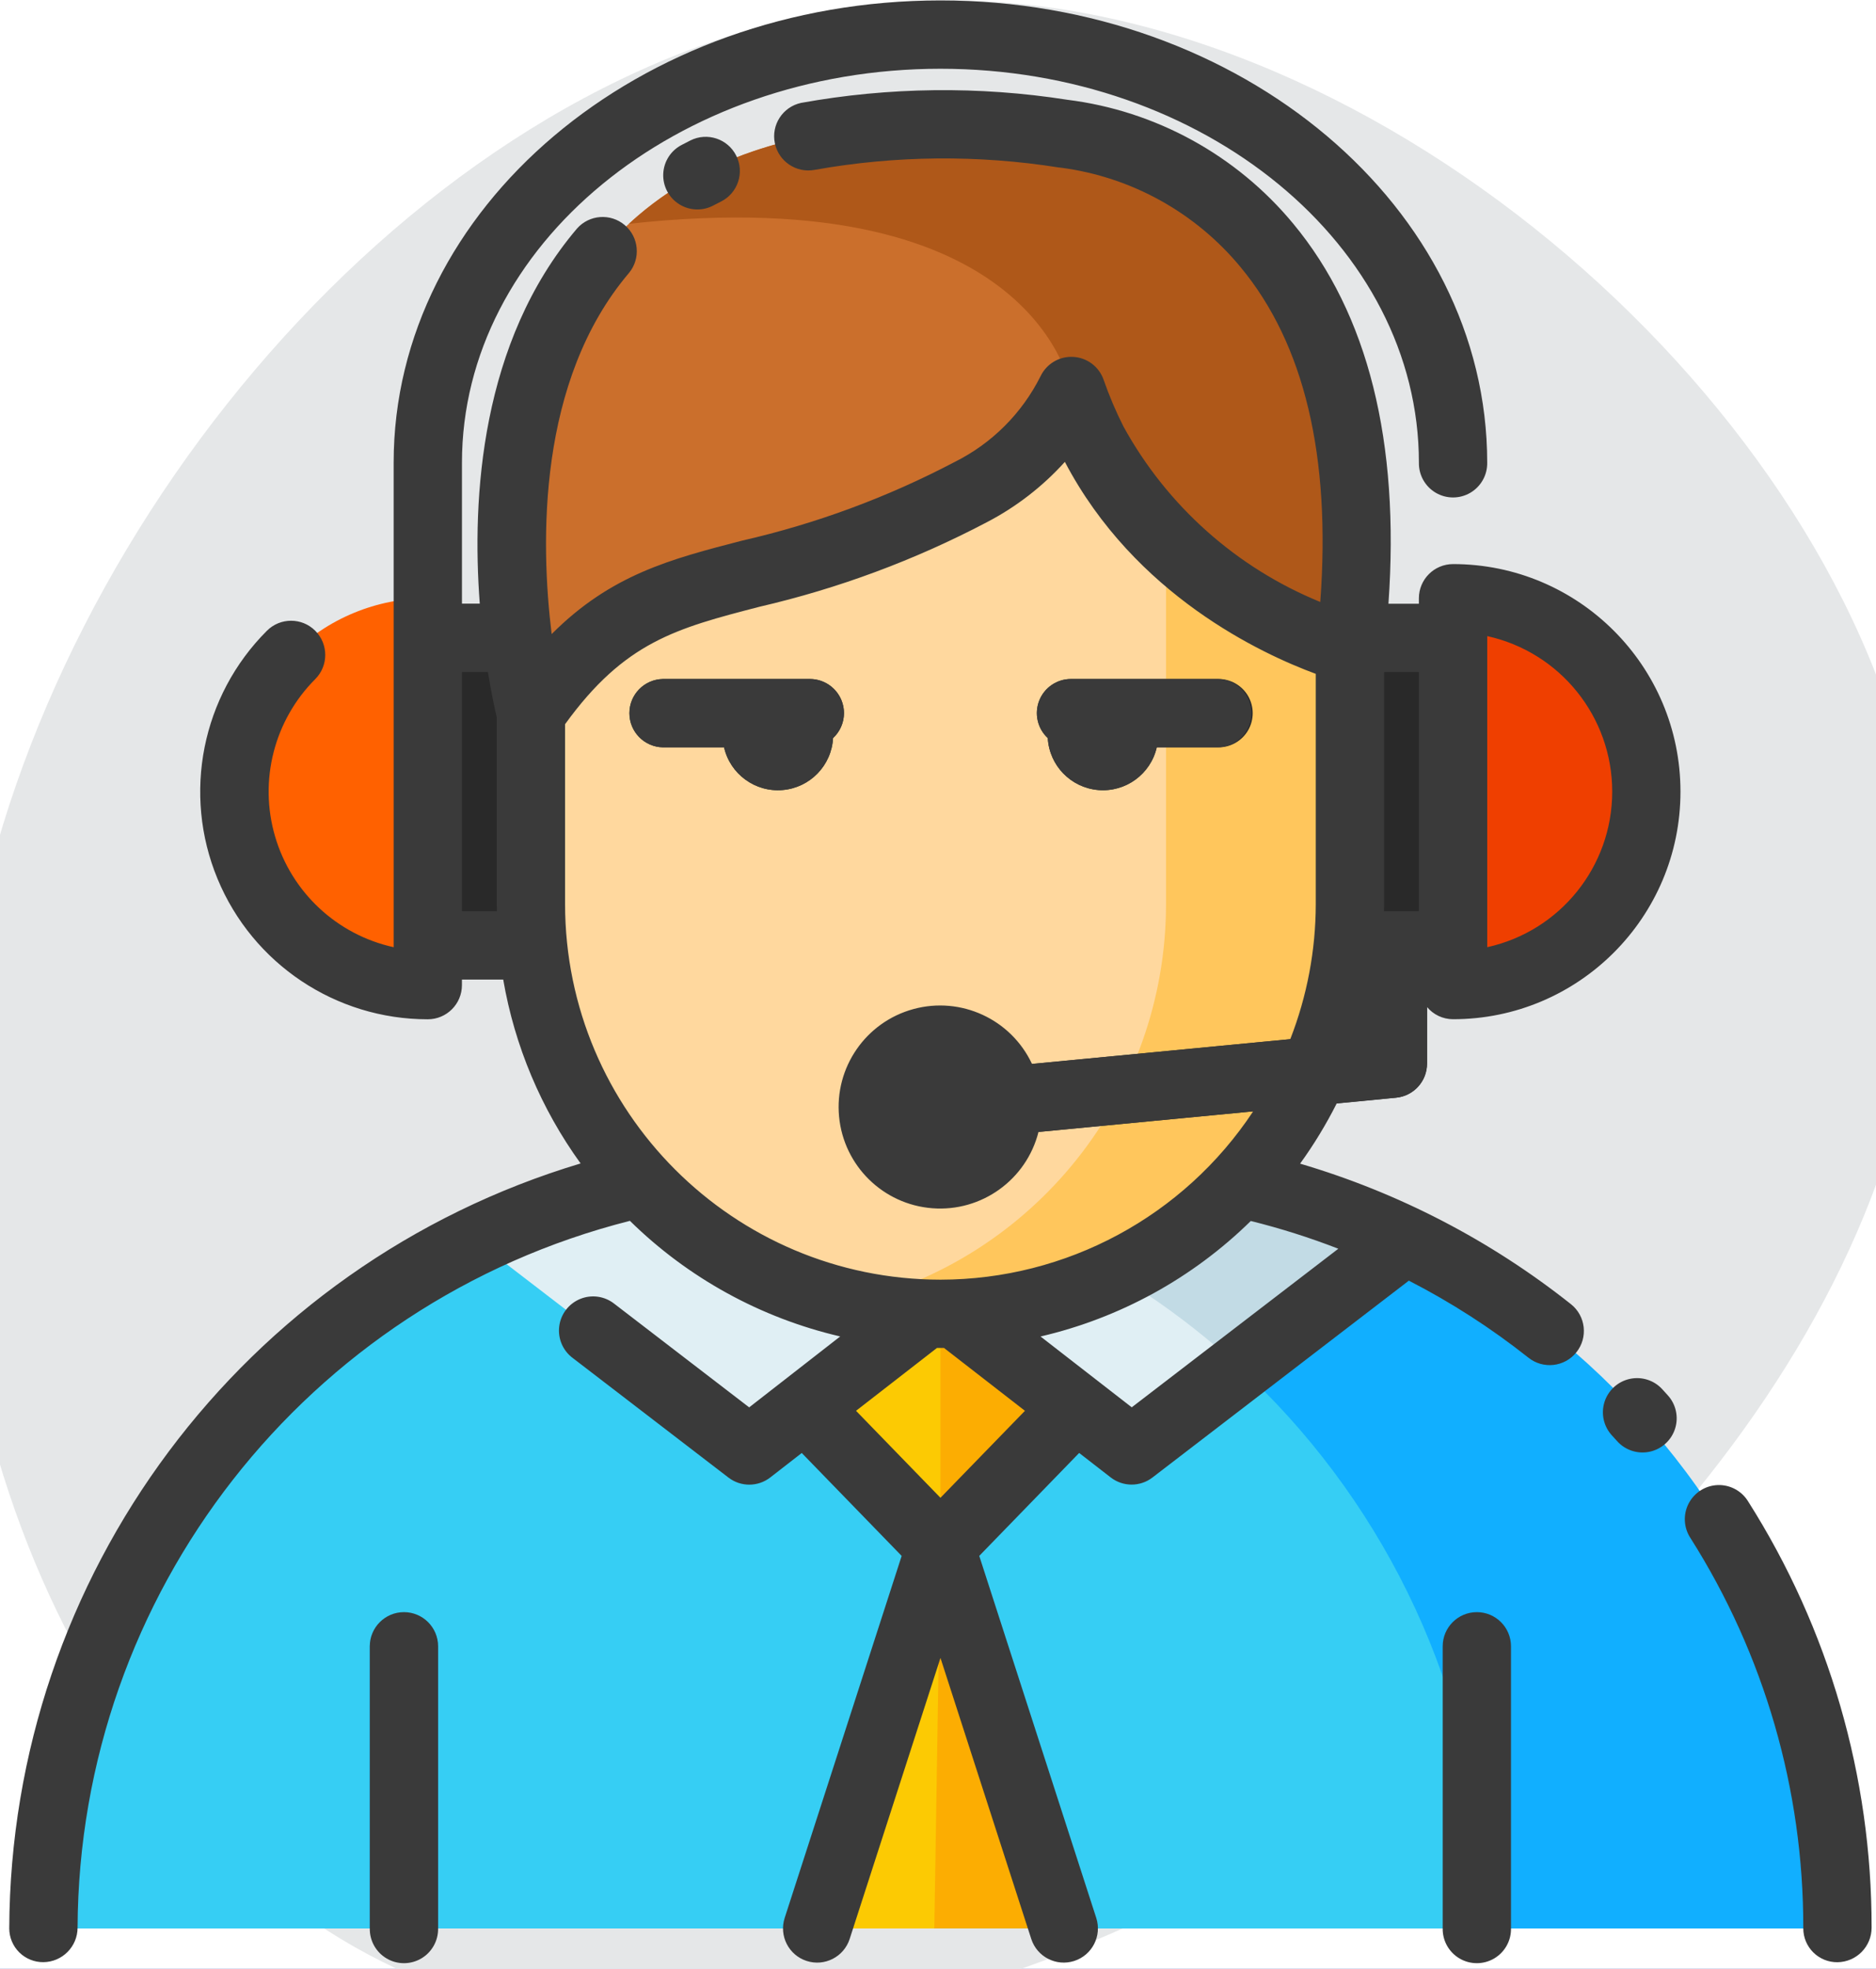 <svg width="163" height="171" viewBox="0 0 163 171" fill="none" xmlns="http://www.w3.org/2000/svg">
<rect width="163" height="171" fill="#F2F2F2"/>
<g id="20_support" clip-path="url(#clip0_0_1)">
<rect width="375" height="812" transform="translate(-106 -242)" fill="white"/>
<g id="background">
<rect id="blue_bg" x="-106" y="-242" width="375" height="813" fill="url(#paint0_linear_0_1)"/>
<path id="curve_bg" fill-rule="evenodd" clip-rule="evenodd" d="M-77 -129H240C256.016 -129 269 -116.016 269 -100V570H-106V-100C-106 -116.016 -93.016 -129 -77 -129Z" fill="white"/>
</g>
<g id="Support_Content">
<path id="blob" fill-rule="evenodd" clip-rule="evenodd" d="M165.891 68.102C173.311 102.265 148.173 135.709 118.107 156.03C88.041 176.351 53.107 183.494 28.407 167.658C3.707 151.822 -10.851 112.952 -0.773 75.245C9.249 37.538 43.8 0.938 81.12 0.052C118.44 -0.834 158.472 33.994 165.891 68.102Z" fill="#E5E7E8"/>
<g id="support_">
<path id="Path_43608" fill-rule="evenodd" clip-rule="evenodd" d="M159.651 167.497H3.771C3.763 149.943 10.74 133.078 23.167 120.64C35.595 108.203 52.454 101.212 70.036 101.207H93.365C129.972 101.209 159.648 130.883 159.654 167.491L159.651 167.497Z" fill="#11AFFF"/>
<path id="Path_43609" fill-rule="evenodd" clip-rule="evenodd" d="M66.415 101.31C31.274 103.244 3.771 132.302 3.772 167.496H129.058C129.058 132.304 101.556 103.246 66.417 101.31L66.415 101.31Z" fill="#36CEF4"/>
<path id="Path_43610" fill-rule="evenodd" clip-rule="evenodd" d="M81.71 109.841L69.939 122.228L81.71 134.351L93.481 122.228L81.71 109.841Z" fill="#FCCA03"/>
<path id="Path_43611" fill-rule="evenodd" clip-rule="evenodd" d="M41.33 107.74L65.092 125.983L80.373 114.112L66.352 101.312C57.669 101.783 49.165 103.968 41.33 107.74H41.33Z" fill="#E0EFF4"/>
<path id="Path_43612" fill-rule="evenodd" clip-rule="evenodd" d="M122.092 107.74L98.33 125.983L83.049 114.112L97.07 101.312C105.753 101.783 114.257 103.968 122.092 107.74H122.092Z" fill="#C2DBE5"/>
<path id="Path_43613" fill-rule="evenodd" clip-rule="evenodd" d="M107.711 118.776C102.62 114.073 96.822 110.199 90.53 107.295L83.051 114.122L98.332 125.995L107.711 118.776Z" fill="#E0EFF4"/>
<path id="Path_43614" fill-rule="evenodd" clip-rule="evenodd" d="M93.483 122.228L83.042 114.115L81.711 111.534V134.351L93.483 122.228Z" fill="#FCAD02"/>
<path id="Path_43615" fill-rule="evenodd" clip-rule="evenodd" d="M68.423 20.809H95C107.312 20.809 117.293 30.79 117.293 43.102V78.534C117.293 98.185 101.363 114.115 81.711 114.115C62.06 114.115 46.13 98.185 46.13 78.534V43.102C46.13 30.79 56.111 20.809 68.423 20.809Z" fill="#FFC65C"/>
<path id="Path_43616" fill-rule="evenodd" clip-rule="evenodd" d="M46.13 43.102V78.534C46.141 95.109 57.587 109.474 73.732 113.185C89.871 109.464 101.307 95.096 101.312 78.534V43.102C101.312 30.792 91.334 20.812 79.024 20.809H68.424C62.511 20.809 56.841 23.157 52.66 27.338C48.479 31.519 46.13 37.189 46.13 43.102V43.102Z" fill="#FFD89E"/>
<path id="Path_43617" fill-rule="evenodd" clip-rule="evenodd" d="M38.066 142.992V167.492H32.126V142.992C32.156 141.374 33.475 140.078 35.093 140.078C36.711 140.078 38.031 141.374 38.061 142.992H38.066Z" fill="#11AFFF"/>
<path id="Path_43618" fill-rule="evenodd" clip-rule="evenodd" d="M92.425 167.496H70.997L81.715 134.351L92.425 167.496Z" fill="#FCAD02"/>
<path id="Path_43619" fill-rule="evenodd" clip-rule="evenodd" d="M70.361 58.976H57.6C55.982 59.006 54.687 60.325 54.687 61.943C54.687 63.561 55.982 64.881 57.6 64.911H62.911C63.446 67.241 65.614 68.823 67.997 68.62C70.379 68.418 72.249 66.492 72.382 64.105C73.277 63.276 73.572 61.984 73.125 60.849C72.678 59.715 71.581 58.971 70.361 58.975V58.976Z" fill="#292929"/>
<path id="Path_43620" fill-rule="evenodd" clip-rule="evenodd" d="M105.822 58.977H93.061C91.842 58.973 90.746 59.716 90.298 60.85C89.851 61.984 90.145 63.276 91.038 64.105C91.171 66.492 93.041 68.417 95.424 68.62C97.806 68.823 99.975 67.241 100.509 64.911H105.82C106.893 64.93 107.894 64.369 108.436 63.443C108.978 62.517 108.978 61.37 108.436 60.444C107.894 59.517 106.893 58.956 105.82 58.976L105.822 58.977Z" fill="#292929"/>
<path id="Path_43621" fill-rule="evenodd" clip-rule="evenodd" d="M33.227 55.403H46.127V82.115H33.227V55.403Z" fill="#292929"/>
<path id="Path_43622" fill-rule="evenodd" clip-rule="evenodd" d="M92.425 11.617C30.981 3.306 46.134 61.943 46.134 61.943C56.204 47.373 64.64 53.198 84.327 42.752C88.132 40.859 91.211 37.771 93.094 33.961C93.622 35.48 94.252 36.963 94.978 38.399C102.078 52.327 117.297 56.388 117.297 56.388C122.406 13.625 92.43 11.617 92.43 11.617H92.425Z" fill="#CB6F2C"/>
<path id="Path_43623" fill-rule="evenodd" clip-rule="evenodd" d="M20.374 68.759C20.374 78.037 27.896 85.559 37.174 85.559V51.959C32.718 51.956 28.443 53.725 25.291 56.876C22.14 60.028 20.371 64.302 20.374 68.759H20.374Z" fill="#FF6100"/>
<path id="Path_43624" fill-rule="evenodd" clip-rule="evenodd" d="M130.192 82.115H117.292V55.403H130.192V82.115Z" fill="#292929"/>
<path id="Path_43625" fill-rule="evenodd" clip-rule="evenodd" d="M143.049 68.76C143.049 59.482 135.527 51.96 126.249 51.96V85.56C130.706 85.563 134.98 83.794 138.132 80.643C141.283 77.491 143.052 73.216 143.049 68.76Z" fill="#EF3F00"/>
<path id="Path_43626" fill-rule="evenodd" clip-rule="evenodd" d="M81.711 99.121C80.129 99.117 78.829 97.873 78.754 96.293C78.68 94.713 79.857 93.352 81.431 93.199L118.06 89.687V82.116C118.09 80.498 119.41 79.202 121.028 79.202C122.646 79.202 123.965 80.498 123.995 82.116V92.384C123.995 93.912 122.834 95.191 121.312 95.338L81.995 99.108C81.895 99.116 81.803 99.121 81.711 99.121Z" fill="#292929"/>
<circle id="Ellipse_537" cx="81.71" cy="96.154" r="5.856" fill="#FF6100"/>
<path id="Path_43627" fill-rule="evenodd" clip-rule="evenodd" d="M81.179 167.496L81.715 134.351L70.997 167.496H81.179Z" fill="#FCCA03"/>
<path id="Path_43628" fill-rule="evenodd" clip-rule="evenodd" d="M92.425 11.617C73.388 9.041 61.706 12.896 54.648 19.438C90.329 15.524 93.09 33.961 93.09 33.961C93.618 35.48 94.248 36.963 94.974 38.399C102.073 52.327 117.292 56.388 117.292 56.388C122.406 13.625 92.425 11.617 92.425 11.617Z" fill="#AF5819"/>
<g id="Group_7936">
<path id="Path_43629" fill-rule="evenodd" clip-rule="evenodd" d="M144.456 120.692C143.744 119.892 142.657 119.538 141.61 119.765C140.564 119.992 139.721 120.765 139.404 121.788C139.088 122.81 139.346 123.924 140.081 124.703L140.473 125.134C141.177 125.945 142.263 126.312 143.315 126.095C144.366 125.878 145.218 125.11 145.543 124.087C145.868 123.064 145.615 121.945 144.882 121.161L144.456 120.692Z" fill="#3A3A3A"/>
<path id="Path_43630" fill-rule="evenodd" clip-rule="evenodd" d="M151.893 130.413C151.336 129.495 150.325 128.95 149.252 128.987C148.178 129.025 147.209 129.641 146.717 130.596C146.226 131.551 146.289 132.697 146.882 133.593C153.297 143.71 156.696 155.446 156.682 167.426V167.501C156.684 168.284 156.999 169.034 157.556 169.584C158.113 170.134 158.867 170.439 159.65 170.431C161.297 170.413 162.621 169.072 162.618 167.426C162.633 154.322 158.914 141.483 151.895 130.415L151.893 130.413Z" fill="#3A3A3A"/>
<path id="Path_43631" fill-rule="evenodd" clip-rule="evenodd" d="M128.319 140.024C126.68 140.024 125.351 141.353 125.351 142.992V167.492C125.331 168.565 125.893 169.565 126.819 170.108C127.745 170.65 128.892 170.65 129.818 170.108C130.745 169.565 131.306 168.565 131.286 167.492V142.99C131.285 141.352 129.957 140.024 128.319 140.024H128.319Z" fill="#3A3A3A"/>
<path id="Path_43632" fill-rule="evenodd" clip-rule="evenodd" d="M35.098 140.024C33.459 140.024 32.13 141.353 32.13 142.992V167.492C32.111 168.565 32.672 169.565 33.598 170.108C34.524 170.65 35.671 170.65 36.598 170.108C37.524 169.565 38.085 168.565 38.065 167.492V142.99C38.064 141.352 36.736 140.024 35.098 140.024H35.098Z" fill="#3A3A3A"/>
<path id="Path_43633" fill-rule="evenodd" clip-rule="evenodd" d="M73.328 61.944C73.328 60.305 71.999 58.976 70.36 58.976H57.6C55.982 59.005 54.687 60.325 54.687 61.943C54.687 63.561 55.982 64.881 57.6 64.911H62.911C63.446 67.241 65.614 68.823 67.997 68.62C70.379 68.417 72.249 66.492 72.382 64.105C72.984 63.547 73.327 62.764 73.328 61.943V61.944Z" fill="#3A3A3A"/>
<path id="Path_43634" fill-rule="evenodd" clip-rule="evenodd" d="M91.037 64.104C91.171 66.491 93.04 68.416 95.423 68.619C97.805 68.822 99.974 67.24 100.508 64.91H105.819C107.437 64.88 108.733 63.56 108.733 61.942C108.733 60.324 107.437 59.005 105.819 58.975H93.06C91.841 58.97 90.743 59.714 90.295 60.848C89.848 61.983 90.142 63.276 91.037 64.105V64.104Z" fill="#3A3A3A"/>
<path id="Path_43635" fill-rule="evenodd" clip-rule="evenodd" d="M59.987 12.198C59.736 12.323 59.487 12.451 59.244 12.581C58.29 13.067 57.671 14.031 57.627 15.101C57.582 16.172 58.118 17.183 59.028 17.748C59.939 18.312 61.084 18.342 62.022 17.826L62.643 17.507C64.11 16.774 64.704 14.991 63.971 13.525C63.239 12.059 61.456 11.464 59.989 12.197L59.987 12.198Z" fill="#3A3A3A"/>
<path id="Path_43636" fill-rule="evenodd" clip-rule="evenodd" d="M126.251 48.995C124.612 48.995 123.283 50.324 123.283 51.963L123.283 52.436H120.638C121.638 38.361 118.866 27.263 112.362 19.425C107.429 13.469 100.408 9.62 92.734 8.665C85.06 7.465 77.239 7.558 69.596 8.938C68.008 9.286 66.995 10.845 67.324 12.437C67.653 14.029 69.2 15.06 70.796 14.751C77.811 13.501 84.986 13.433 92.024 14.551C92.092 14.551 92.158 14.566 92.224 14.571C98.317 15.381 103.879 18.465 107.793 23.206C113.334 29.885 115.656 39.656 114.714 52.285C107.436 49.314 101.399 43.933 97.614 37.044C96.948 35.727 96.371 34.367 95.886 32.974C95.487 31.843 94.447 31.062 93.249 30.997C92.051 30.931 90.932 31.593 90.412 32.674C88.794 35.908 86.167 38.528 82.928 40.136C77.104 43.195 70.909 45.487 64.496 46.953C58.284 48.559 53.096 49.899 47.931 55.074C46.953 47.104 46.685 33.079 54.655 23.702C55.684 22.45 55.519 20.604 54.285 19.553C53.05 18.503 51.201 18.637 50.131 19.854C41.764 29.707 40.984 43.226 41.686 52.43H40.138V40.185C40.138 21.319 58.792 5.972 81.711 5.972C104.63 5.972 123.284 21.317 123.284 40.185C123.264 41.258 123.825 42.258 124.751 42.801C125.678 43.343 126.825 43.343 127.751 42.801C128.677 42.258 129.238 41.258 129.219 40.185C129.219 18.048 107.906 0.037 81.711 0.037C55.516 0.037 34.203 18.046 34.203 40.185V82.27C29.268 81.184 25.318 77.495 23.899 72.645C22.48 67.796 23.819 62.559 27.391 58.985C28.55 57.825 28.55 55.945 27.391 54.785C26.231 53.625 24.351 53.625 23.191 54.785C17.534 60.437 15.84 68.942 18.9 76.33C21.96 83.718 29.171 88.535 37.168 88.532C38.807 88.532 40.136 87.203 40.136 85.564V85.081H43.723C44.716 90.848 47.016 96.311 50.447 101.052C21.079 109.86 0.925 136.836 0.804 167.496C0.806 168.279 1.12 169.029 1.677 169.579C2.235 170.129 2.989 170.434 3.772 170.426C5.416 170.408 6.74 169.07 6.74 167.426C6.869 138.414 26.608 113.164 54.731 106.038C59.782 111.001 66.104 114.475 73.002 116.079L65.093 122.238L53.381 113.245C52.541 112.578 51.407 112.415 50.414 112.82C49.422 113.225 48.724 114.133 48.59 115.197C48.456 116.261 48.905 117.314 49.767 117.953L63.296 128.338C64.366 129.16 65.857 129.155 66.923 128.328L69.662 126.201L78.343 135.141L68.178 166.585C67.674 168.144 68.529 169.817 70.089 170.321C71.648 170.825 73.321 169.969 73.825 168.41L81.714 144.001L89.603 168.409C90.107 169.968 91.779 170.824 93.339 170.32C94.898 169.816 95.754 168.143 95.25 166.584L85.084 135.138L93.765 126.198L96.504 128.323C97.57 129.15 99.06 129.155 100.131 128.333L122.411 111.233C126.084 113.118 129.564 115.359 132.8 117.923C134.082 118.945 135.949 118.733 136.971 117.451C137.993 116.169 137.782 114.302 136.5 113.28C129.511 107.736 121.519 103.591 112.962 101.07C114.158 99.415 115.22 97.668 116.14 95.845L121.295 95.345C122.817 95.199 123.979 93.92 123.979 92.391L123.979 87.453C124.537 88.13 125.367 88.523 126.245 88.526C137.161 88.526 146.011 79.676 146.011 68.76C146.011 57.843 137.161 48.994 126.245 48.994L126.251 48.995ZM123.283 79.145H120.244C120.244 78.94 120.259 78.736 120.259 78.531V58.371H123.283V79.145ZM40.139 79.145V58.371H42.394C42.704 60.286 43.01 61.659 43.162 62.302V78.534C43.162 78.741 43.174 78.943 43.177 79.148L40.139 79.145ZM81.714 130.092L74.378 122.537L81.411 117.077H82.021L89.054 122.537L81.714 130.092ZM98.333 122.234L90.41 116.082C97.305 114.48 103.625 111.009 108.677 106.05C111.261 106.691 113.801 107.496 116.283 108.46L98.333 122.234ZM81.714 111.148C63.709 111.129 49.117 96.539 49.097 78.534V62.902C54.273 55.751 58.743 54.577 65.986 52.702C72.848 51.114 79.478 48.651 85.714 45.374C88.28 44.043 90.586 42.263 92.523 40.117C98.602 51.693 109.635 56.802 114.323 58.527V78.537C114.317 82.546 113.566 86.521 112.108 90.258L89.667 92.407C87.845 88.524 83.494 86.514 79.357 87.646C75.22 88.777 72.497 92.721 72.905 96.991C73.314 101.26 76.735 104.617 81.011 104.944C85.288 105.271 89.179 102.473 90.232 98.315L108.886 96.526C102.854 105.649 92.65 111.14 81.714 111.148ZM129.222 82.27V55.25C135.564 56.646 140.081 62.266 140.081 68.759C140.081 75.253 135.564 80.873 129.222 82.269L129.222 82.27Z" fill="#3A3A3A"/>
</g>
</g>
</g>
</g>
<defs>
<linearGradient id="paint0_linear_0_1" x1="478.062" y1="150.272" x2="-155.594" y2="-129.792" gradientUnits="userSpaceOnUse">
<stop stop-color="#2855AE"/>
<stop offset="1" stop-color="#7292CF"/>
</linearGradient>
<clipPath id="clip0_0_1">
<rect width="375" height="812" fill="white" transform="translate(-106 -242)"/>
</clipPath>
</defs>
</svg>
